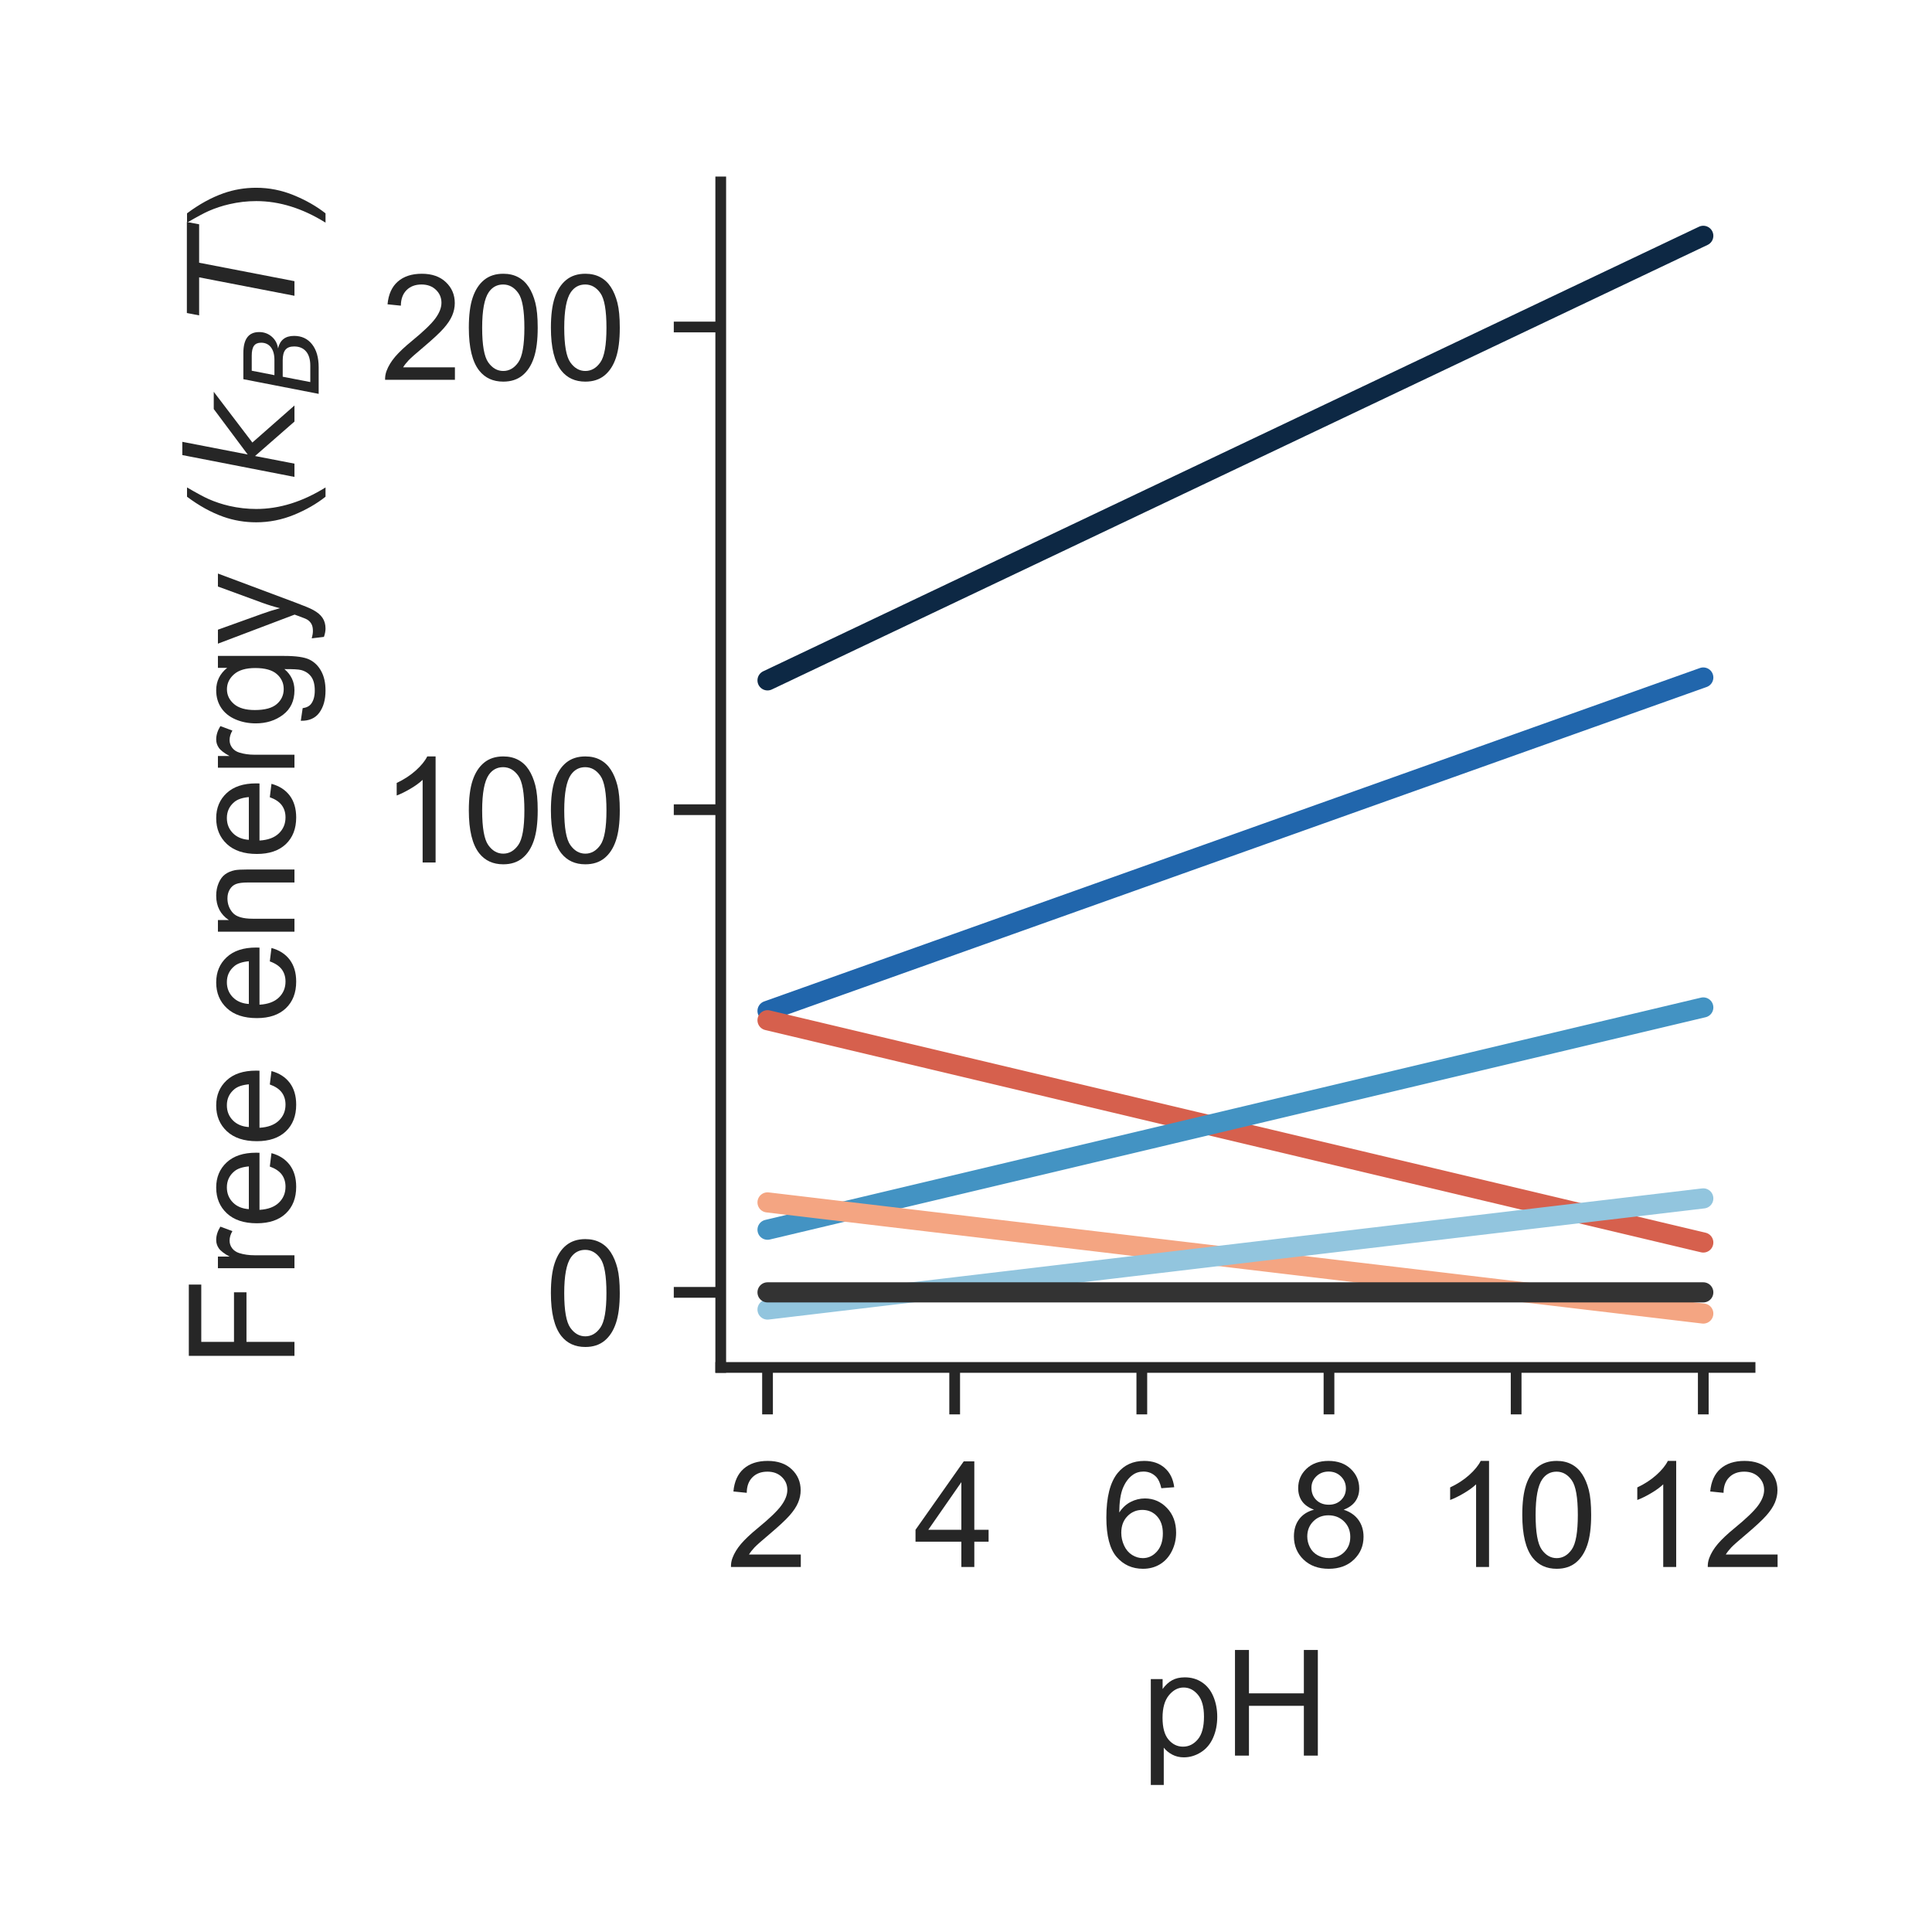 <?xml version="1.0" encoding="utf-8" standalone="no"?>
<!DOCTYPE svg PUBLIC "-//W3C//DTD SVG 1.1//EN"
  "http://www.w3.org/Graphics/SVG/1.1/DTD/svg11.dtd">
<!-- Created with matplotlib (http://matplotlib.org/) -->
<svg height="144pt" version="1.1" viewBox="0 0 144 144" width="144pt" xmlns="http://www.w3.org/2000/svg" xmlns:xlink="http://www.w3.org/1999/xlink">
 <defs>
  <style type="text/css">
*{stroke-linecap:butt;stroke-linejoin:round;}
  </style>
 </defs>
 <g id="figure_1">
  <g id="patch_1">
   <path d="M 0 144 
L 144 144 
L 144 0 
L 0 0 
z
" style="fill:#ffffff;"/>
  </g>
  <g id="axes_1">
   <g id="patch_2">
    <path d="M 53.72 101.92 
L 130.44 101.92 
L 130.44 13.56 
L 53.72 13.56 
z
" style="fill:#ffffff;"/>
   </g>
   <g id="matplotlib.axis_1">
    <g id="xtick_1">
     <g id="line2d_1">
      <defs>
       <path d="M 0 0 
L 0 3.5 
" id="md48de4bdc1" style="stroke:#262626;stroke-width:0.8;"/>
      </defs>
      <g>
       <use style="fill:#262626;stroke:#262626;stroke-width:0.8;" x="57.207" xlink:href="#md48de4bdc1" y="101.92"/>
      </g>
     </g>
     <g id="text_1">
      <!-- 2 -->
      <defs>
       <path d="M 50.344 8.453 
L 50.344 0 
L 3.031 0 
Q 2.938 3.172 4.047 6.109 
Q 5.859 10.938 9.828 15.625 
Q 13.812 20.312 21.344 26.469 
Q 33.016 36.031 37.109 41.625 
Q 41.219 47.219 41.219 52.203 
Q 41.219 57.422 37.469 61 
Q 33.734 64.594 27.734 64.594 
Q 21.391 64.594 17.578 60.781 
Q 13.766 56.984 13.719 50.25 
L 4.688 51.172 
Q 5.609 61.281 11.656 66.578 
Q 17.719 71.875 27.938 71.875 
Q 38.234 71.875 44.234 66.156 
Q 50.25 60.453 50.25 52 
Q 50.25 47.703 48.484 43.547 
Q 46.734 39.406 42.656 34.812 
Q 38.578 30.219 29.109 22.219 
Q 21.188 15.578 18.938 13.203 
Q 16.703 10.844 15.234 8.453 
z
" id="ArialMT-32"/>
      </defs>
      <g style="fill:#262626;" transform="translate(54.149 116.794)scale(0.11 -0.11)">
       <use xlink:href="#ArialMT-32"/>
      </g>
     </g>
    </g>
    <g id="xtick_2">
     <g id="line2d_2">
      <g>
       <use style="fill:#262626;stroke:#262626;stroke-width:0.8;" x="71.156" xlink:href="#md48de4bdc1" y="101.92"/>
      </g>
     </g>
     <g id="text_2">
      <!-- 4 -->
      <defs>
       <path d="M 32.328 0 
L 32.328 17.141 
L 1.266 17.141 
L 1.266 25.203 
L 33.938 71.578 
L 41.109 71.578 
L 41.109 25.203 
L 50.781 25.203 
L 50.781 17.141 
L 41.109 17.141 
L 41.109 0 
z
M 32.328 25.203 
L 32.328 57.469 
L 9.906 25.203 
z
" id="ArialMT-34"/>
      </defs>
      <g style="fill:#262626;" transform="translate(68.098 116.794)scale(0.11 -0.11)">
       <use xlink:href="#ArialMT-34"/>
      </g>
     </g>
    </g>
    <g id="xtick_3">
     <g id="line2d_3">
      <g>
       <use style="fill:#262626;stroke:#262626;stroke-width:0.8;" x="85.105" xlink:href="#md48de4bdc1" y="101.92"/>
      </g>
     </g>
     <g id="text_3">
      <!-- 6 -->
      <defs>
       <path d="M 49.75 54.047 
L 41.016 53.375 
Q 39.844 58.547 37.703 60.891 
Q 34.125 64.656 28.906 64.656 
Q 24.703 64.656 21.531 62.312 
Q 17.391 59.281 14.984 53.469 
Q 12.594 47.656 12.5 36.922 
Q 15.672 41.75 20.266 44.094 
Q 24.859 46.438 29.891 46.438 
Q 38.672 46.438 44.844 39.969 
Q 51.031 33.5 51.031 23.25 
Q 51.031 16.5 48.125 10.719 
Q 45.219 4.938 40.141 1.859 
Q 35.062 -1.219 28.609 -1.219 
Q 17.625 -1.219 10.688 6.859 
Q 3.766 14.938 3.766 33.5 
Q 3.766 54.25 11.422 63.672 
Q 18.109 71.875 29.438 71.875 
Q 37.891 71.875 43.281 67.141 
Q 48.688 62.406 49.75 54.047 
z
M 13.875 23.188 
Q 13.875 18.656 15.797 14.5 
Q 17.719 10.359 21.188 8.172 
Q 24.656 6 28.469 6 
Q 34.031 6 38.031 10.484 
Q 42.047 14.984 42.047 22.703 
Q 42.047 30.125 38.078 34.391 
Q 34.125 38.672 28.125 38.672 
Q 22.172 38.672 18.016 34.391 
Q 13.875 30.125 13.875 23.188 
z
" id="ArialMT-36"/>
      </defs>
      <g style="fill:#262626;" transform="translate(82.047 116.794)scale(0.11 -0.11)">
       <use xlink:href="#ArialMT-36"/>
      </g>
     </g>
    </g>
    <g id="xtick_4">
     <g id="line2d_4">
      <g>
       <use style="fill:#262626;stroke:#262626;stroke-width:0.8;" x="99.055" xlink:href="#md48de4bdc1" y="101.92"/>
      </g>
     </g>
     <g id="text_4">
      <!-- 8 -->
      <defs>
       <path d="M 17.672 38.812 
Q 12.203 40.828 9.562 44.531 
Q 6.938 48.25 6.938 53.422 
Q 6.938 61.234 12.547 66.547 
Q 18.172 71.875 27.484 71.875 
Q 36.859 71.875 42.578 66.422 
Q 48.297 60.984 48.297 53.172 
Q 48.297 48.188 45.672 44.5 
Q 43.062 40.828 37.75 38.812 
Q 44.344 36.672 47.781 31.875 
Q 51.219 27.094 51.219 20.453 
Q 51.219 11.281 44.719 5.031 
Q 38.234 -1.219 27.641 -1.219 
Q 17.047 -1.219 10.547 5.047 
Q 4.047 11.328 4.047 20.703 
Q 4.047 27.688 7.594 32.391 
Q 11.141 37.109 17.672 38.812 
z
M 15.922 53.719 
Q 15.922 48.641 19.188 45.406 
Q 22.469 42.188 27.688 42.188 
Q 32.766 42.188 36.016 45.375 
Q 39.266 48.578 39.266 53.219 
Q 39.266 58.062 35.906 61.359 
Q 32.562 64.656 27.594 64.656 
Q 22.562 64.656 19.234 61.422 
Q 15.922 58.203 15.922 53.719 
z
M 13.094 20.656 
Q 13.094 16.891 14.875 13.375 
Q 16.656 9.859 20.172 7.922 
Q 23.688 6 27.734 6 
Q 34.031 6 38.125 10.047 
Q 42.234 14.109 42.234 20.359 
Q 42.234 26.703 38.016 30.859 
Q 33.797 35.016 27.438 35.016 
Q 21.234 35.016 17.156 30.906 
Q 13.094 26.812 13.094 20.656 
z
" id="ArialMT-38"/>
      </defs>
      <g style="fill:#262626;" transform="translate(95.996 116.794)scale(0.11 -0.11)">
       <use xlink:href="#ArialMT-38"/>
      </g>
     </g>
    </g>
    <g id="xtick_5">
     <g id="line2d_5">
      <g>
       <use style="fill:#262626;stroke:#262626;stroke-width:0.8;" x="113.004" xlink:href="#md48de4bdc1" y="101.92"/>
      </g>
     </g>
     <g id="text_5">
      <!-- 10 -->
      <defs>
       <path d="M 37.25 0 
L 28.469 0 
L 28.469 56 
Q 25.297 52.984 20.141 49.953 
Q 14.984 46.922 10.891 45.406 
L 10.891 53.906 
Q 18.266 57.375 23.781 62.297 
Q 29.297 67.234 31.594 71.875 
L 37.25 71.875 
z
" id="ArialMT-31"/>
       <path d="M 4.156 35.297 
Q 4.156 48 6.766 55.734 
Q 9.375 63.484 14.516 67.672 
Q 19.672 71.875 27.484 71.875 
Q 33.25 71.875 37.594 69.547 
Q 41.938 67.234 44.766 62.859 
Q 47.609 58.5 49.219 52.219 
Q 50.828 45.953 50.828 35.297 
Q 50.828 22.703 48.234 14.969 
Q 45.656 7.234 40.5 3 
Q 35.359 -1.219 27.484 -1.219 
Q 17.141 -1.219 11.234 6.203 
Q 4.156 15.141 4.156 35.297 
z
M 13.188 35.297 
Q 13.188 17.672 17.312 11.828 
Q 21.438 6 27.484 6 
Q 33.547 6 37.672 11.859 
Q 41.797 17.719 41.797 35.297 
Q 41.797 52.984 37.672 58.781 
Q 33.547 64.594 27.391 64.594 
Q 21.344 64.594 17.719 59.469 
Q 13.188 52.938 13.188 35.297 
z
" id="ArialMT-30"/>
      </defs>
      <g style="fill:#262626;" transform="translate(106.887 116.794)scale(0.11 -0.11)">
       <use xlink:href="#ArialMT-31"/>
       <use x="55.615" xlink:href="#ArialMT-30"/>
      </g>
     </g>
    </g>
    <g id="xtick_6">
     <g id="line2d_6">
      <g>
       <use style="fill:#262626;stroke:#262626;stroke-width:0.8;" x="126.953" xlink:href="#md48de4bdc1" y="101.92"/>
      </g>
     </g>
     <g id="text_6">
      <!-- 12 -->
      <g style="fill:#262626;" transform="translate(120.836 116.794)scale(0.11 -0.11)">
       <use xlink:href="#ArialMT-31"/>
       <use x="55.615" xlink:href="#ArialMT-32"/>
      </g>
     </g>
    </g>
    <g id="text_7">
     <!-- pH -->
     <defs>
      <path d="M 6.594 -19.875 
L 6.594 51.859 
L 14.594 51.859 
L 14.594 45.125 
Q 17.438 49.078 21 51.047 
Q 24.562 53.031 29.641 53.031 
Q 36.281 53.031 41.359 49.609 
Q 46.438 46.188 49.016 39.953 
Q 51.609 33.734 51.609 26.312 
Q 51.609 18.359 48.75 11.984 
Q 45.906 5.609 40.453 2.219 
Q 35.016 -1.172 29 -1.172 
Q 24.609 -1.172 21.109 0.688 
Q 17.625 2.547 15.375 5.375 
L 15.375 -19.875 
z
M 14.547 25.641 
Q 14.547 15.625 18.594 10.844 
Q 22.656 6.062 28.422 6.062 
Q 34.281 6.062 38.453 11.016 
Q 42.625 15.969 42.625 26.375 
Q 42.625 36.281 38.547 41.203 
Q 34.469 46.141 28.812 46.141 
Q 23.188 46.141 18.859 40.891 
Q 14.547 35.641 14.547 25.641 
z
" id="ArialMT-70"/>
      <path d="M 8.016 0 
L 8.016 71.578 
L 17.484 71.578 
L 17.484 42.188 
L 54.688 42.188 
L 54.688 71.578 
L 64.156 71.578 
L 64.156 0 
L 54.688 0 
L 54.688 33.734 
L 17.484 33.734 
L 17.484 0 
z
" id="ArialMT-48"/>
     </defs>
     <g style="fill:#262626;" transform="translate(85.049 130.853)scale(0.11 -0.11)">
      <use xlink:href="#ArialMT-70"/>
      <use x="55.615" xlink:href="#ArialMT-48"/>
     </g>
    </g>
   </g>
   <g id="matplotlib.axis_2">
    <g id="ytick_1">
     <g id="line2d_7">
      <defs>
       <path d="M 0 0 
L -3.5 0 
" id="mf59b753f63" style="stroke:#262626;stroke-width:0.8;"/>
      </defs>
      <g>
       <use style="fill:#262626;stroke:#262626;stroke-width:0.8;" x="53.72" xlink:href="#mf59b753f63" y="96.325"/>
      </g>
     </g>
     <g id="text_8">
      <!-- 0 -->
      <g style="fill:#262626;" transform="translate(40.603 100.262)scale(0.11 -0.11)">
       <use xlink:href="#ArialMT-30"/>
      </g>
     </g>
    </g>
    <g id="ytick_2">
     <g id="line2d_8">
      <g>
       <use style="fill:#262626;stroke:#262626;stroke-width:0.8;" x="53.72" xlink:href="#mf59b753f63" y="60.349"/>
      </g>
     </g>
     <g id="text_9">
      <!-- 100 -->
      <g style="fill:#262626;" transform="translate(28.369 64.286)scale(0.11 -0.11)">
       <use xlink:href="#ArialMT-31"/>
       <use x="55.615" xlink:href="#ArialMT-30"/>
       <use x="111.23" xlink:href="#ArialMT-30"/>
      </g>
     </g>
    </g>
    <g id="ytick_3">
     <g id="line2d_9">
      <g>
       <use style="fill:#262626;stroke:#262626;stroke-width:0.8;" x="53.72" xlink:href="#mf59b753f63" y="24.373"/>
      </g>
     </g>
     <g id="text_10">
      <!-- 200 -->
      <g style="fill:#262626;" transform="translate(28.369 28.31)scale(0.11 -0.11)">
       <use xlink:href="#ArialMT-32"/>
       <use x="55.615" xlink:href="#ArialMT-30"/>
       <use x="111.23" xlink:href="#ArialMT-30"/>
      </g>
     </g>
    </g>
    <g id="text_11">
     <!-- Free energy ($k_B T$) -->
     <defs>
      <path d="M 8.203 0 
L 8.203 71.578 
L 56.5 71.578 
L 56.5 63.141 
L 17.672 63.141 
L 17.672 40.969 
L 51.266 40.969 
L 51.266 32.516 
L 17.672 32.516 
L 17.672 0 
z
" id="ArialMT-46"/>
      <path d="M 6.5 0 
L 6.5 51.859 
L 14.406 51.859 
L 14.406 44 
Q 17.438 49.516 20 51.266 
Q 22.562 53.031 25.641 53.031 
Q 30.078 53.031 34.672 50.203 
L 31.641 42.047 
Q 28.422 43.953 25.203 43.953 
Q 22.312 43.953 20.016 42.219 
Q 17.719 40.484 16.75 37.406 
Q 15.281 32.719 15.281 27.156 
L 15.281 0 
z
" id="ArialMT-72"/>
      <path d="M 42.094 16.703 
L 51.172 15.578 
Q 49.031 7.625 43.219 3.219 
Q 37.406 -1.172 28.375 -1.172 
Q 17 -1.172 10.328 5.828 
Q 3.656 12.844 3.656 25.484 
Q 3.656 38.578 10.391 45.797 
Q 17.141 53.031 27.875 53.031 
Q 38.281 53.031 44.875 45.953 
Q 51.469 38.875 51.469 26.031 
Q 51.469 25.25 51.422 23.688 
L 12.75 23.688 
Q 13.234 15.141 17.578 10.594 
Q 21.922 6.062 28.422 6.062 
Q 33.25 6.062 36.672 8.594 
Q 40.094 11.141 42.094 16.703 
z
M 13.234 30.906 
L 42.188 30.906 
Q 41.609 37.453 38.875 40.719 
Q 34.672 45.797 27.984 45.797 
Q 21.922 45.797 17.797 41.75 
Q 13.672 37.703 13.234 30.906 
z
" id="ArialMT-65"/>
      <path id="ArialMT-20"/>
      <path d="M 6.594 0 
L 6.594 51.859 
L 14.5 51.859 
L 14.5 44.484 
Q 20.219 53.031 31 53.031 
Q 35.688 53.031 39.625 51.344 
Q 43.562 49.656 45.516 46.922 
Q 47.469 44.188 48.25 40.438 
Q 48.734 37.984 48.734 31.891 
L 48.734 0 
L 39.938 0 
L 39.938 31.547 
Q 39.938 36.922 38.906 39.578 
Q 37.891 42.234 35.281 43.812 
Q 32.672 45.406 29.156 45.406 
Q 23.531 45.406 19.453 41.844 
Q 15.375 38.281 15.375 28.328 
L 15.375 0 
z
" id="ArialMT-6e"/>
      <path d="M 4.984 -4.297 
L 13.531 -5.562 
Q 14.062 -9.516 16.5 -11.328 
Q 19.781 -13.766 25.438 -13.766 
Q 31.547 -13.766 34.859 -11.328 
Q 38.188 -8.891 39.359 -4.5 
Q 40.047 -1.812 39.984 6.781 
Q 34.234 0 25.641 0 
Q 14.938 0 9.078 7.719 
Q 3.219 15.438 3.219 26.219 
Q 3.219 33.641 5.906 39.906 
Q 8.594 46.188 13.688 49.609 
Q 18.797 53.031 25.688 53.031 
Q 34.859 53.031 40.828 45.609 
L 40.828 51.859 
L 48.922 51.859 
L 48.922 7.031 
Q 48.922 -5.078 46.453 -10.125 
Q 44 -15.188 38.641 -18.109 
Q 33.297 -21.047 25.484 -21.047 
Q 16.219 -21.047 10.5 -16.875 
Q 4.781 -12.703 4.984 -4.297 
z
M 12.25 26.859 
Q 12.25 16.656 16.297 11.969 
Q 20.359 7.281 26.469 7.281 
Q 32.516 7.281 36.609 11.938 
Q 40.719 16.609 40.719 26.562 
Q 40.719 36.078 36.5 40.906 
Q 32.281 45.75 26.312 45.75 
Q 20.453 45.75 16.344 40.984 
Q 12.25 36.234 12.25 26.859 
z
" id="ArialMT-67"/>
      <path d="M 6.203 -19.969 
L 5.219 -11.719 
Q 8.109 -12.5 10.25 -12.5 
Q 13.188 -12.5 14.938 -11.516 
Q 16.703 -10.547 17.828 -8.797 
Q 18.656 -7.469 20.516 -2.25 
Q 20.75 -1.516 21.297 -0.094 
L 1.609 51.859 
L 11.078 51.859 
L 21.875 21.828 
Q 23.969 16.109 25.641 9.812 
Q 27.156 15.875 29.25 21.625 
L 40.328 51.859 
L 49.125 51.859 
L 29.391 -0.875 
Q 26.219 -9.422 24.469 -12.641 
Q 22.125 -17 19.094 -19.016 
Q 16.062 -21.047 11.859 -21.047 
Q 9.328 -21.047 6.203 -19.969 
z
" id="ArialMT-79"/>
      <path d="M 23.391 -21.047 
Q 16.109 -11.859 11.078 0.438 
Q 6.062 12.75 6.062 25.922 
Q 6.062 37.547 9.812 48.188 
Q 14.203 60.547 23.391 72.797 
L 29.688 72.797 
Q 23.781 62.641 21.875 58.297 
Q 18.891 51.562 17.188 44.234 
Q 15.094 35.109 15.094 25.875 
Q 15.094 2.391 29.688 -21.047 
z
" id="ArialMT-28"/>
      <path d="M 18.312 75.984 
L 27.297 75.984 
L 18.703 31.688 
L 49.516 54.688 
L 61.188 54.688 
L 26.812 28.516 
L 51.906 0 
L 41.016 0 
L 17.672 26.703 
L 12.5 0 
L 3.516 0 
z
" id="DejaVuSans-Oblique-6b"/>
      <path d="M 16.891 72.906 
L 42.094 72.906 
Q 52.344 72.906 57.422 69.094 
Q 62.5 65.281 62.5 57.625 
Q 62.5 50.594 58.125 45.484 
Q 53.766 40.375 46.688 39.312 
Q 52.734 37.938 55.766 34.078 
Q 58.797 30.219 58.797 23.781 
Q 58.797 12.797 50.656 6.391 
Q 42.531 0 28.422 0 
L 2.688 0 
z
M 19.281 34.812 
L 14.109 8.109 
L 29.984 8.109 
Q 38.922 8.109 43.75 12.203 
Q 48.578 16.312 48.578 23.781 
Q 48.578 29.547 45.375 32.172 
Q 42.188 34.812 35.109 34.812 
z
M 25.094 64.797 
L 20.797 42.828 
L 35.5 42.828 
Q 43.359 42.828 47.781 46.234 
Q 52.203 49.656 52.203 55.719 
Q 52.203 60.453 49.219 62.625 
Q 46.234 64.797 39.703 64.797 
z
" id="DejaVuSans-Oblique-42"/>
      <path d="M 5.906 72.906 
L 67.578 72.906 
L 66.016 64.594 
L 39.984 64.594 
L 27.484 0 
L 17.578 0 
L 30.078 64.594 
L 4.297 64.594 
z
" id="DejaVuSans-Oblique-54"/>
      <path d="M 12.359 -21.047 
L 6.062 -21.047 
Q 20.656 2.391 20.656 25.875 
Q 20.656 35.062 18.562 44.094 
Q 16.891 51.422 13.922 58.156 
Q 12.016 62.547 6.062 72.797 
L 12.359 72.797 
Q 21.531 60.547 25.922 48.188 
Q 29.688 37.547 29.688 25.922 
Q 29.688 12.75 24.625 0.438 
Q 19.578 -11.859 12.359 -21.047 
z
" id="ArialMT-29"/>
     </defs>
     <g style="fill:#262626;" transform="translate(21.949 101.96)rotate(-90)scale(0.11 -0.11)">
      <use transform="translate(0 0.016)" xlink:href="#ArialMT-46"/>
      <use transform="translate(61.084 0.016)" xlink:href="#ArialMT-72"/>
      <use transform="translate(94.385 0.016)" xlink:href="#ArialMT-65"/>
      <use transform="translate(150 0.016)" xlink:href="#ArialMT-65"/>
      <use transform="translate(205.615 0.016)" xlink:href="#ArialMT-20"/>
      <use transform="translate(233.398 0.016)" xlink:href="#ArialMT-65"/>
      <use transform="translate(289.014 0.016)" xlink:href="#ArialMT-6e"/>
      <use transform="translate(344.629 0.016)" xlink:href="#ArialMT-65"/>
      <use transform="translate(400.244 0.016)" xlink:href="#ArialMT-72"/>
      <use transform="translate(433.545 0.016)" xlink:href="#ArialMT-67"/>
      <use transform="translate(489.16 0.016)" xlink:href="#ArialMT-79"/>
      <use transform="translate(539.16 0.016)" xlink:href="#ArialMT-20"/>
      <use transform="translate(566.943 0.016)" xlink:href="#ArialMT-28"/>
      <use transform="translate(600.244 0.016)" xlink:href="#DejaVuSans-Oblique-6b"/>
      <use transform="translate(658.154 -16.391)scale(0.7)" xlink:href="#DejaVuSans-Oblique-42"/>
      <use transform="translate(708.911 0.016)" xlink:href="#DejaVuSans-Oblique-54"/>
      <use transform="translate(769.995 0.016)" xlink:href="#ArialMT-29"/>
     </g>
    </g>
   </g>
   <g id="patch_3">
    <path d="M 53.72 101.92 
L 53.72 13.56 
" style="fill:none;stroke:#262626;stroke-linecap:square;stroke-linejoin:miter;stroke-width:0.8;"/>
   </g>
   <g id="patch_4">
    <path d="M 53.72 101.92 
L 130.44 101.92 
" style="fill:none;stroke:#262626;stroke-linecap:square;stroke-linejoin:miter;stroke-width:0.8;"/>
   </g>
   <g id="line2d_10">
    <path clip-path="url(#p76d3c628b5)" d="M 57.207 50.711 
L 57.905 50.38 
L 58.602 50.049 
L 59.3 49.717 
L 59.997 49.386 
L 60.695 49.055 
L 61.392 48.723 
L 62.089 48.392 
L 62.787 48.061 
L 63.484 47.729 
L 64.182 47.398 
L 64.879 47.067 
L 65.577 46.735 
L 66.274 46.404 
L 66.972 46.073 
L 67.669 45.741 
L 68.367 45.41 
L 69.064 45.078 
L 69.761 44.747 
L 70.459 44.416 
L 71.156 44.084 
L 71.854 43.753 
L 72.551 43.422 
L 73.249 43.09 
L 73.946 42.759 
L 74.644 42.428 
L 75.341 42.096 
L 76.039 41.765 
L 76.736 41.434 
L 77.433 41.102 
L 78.131 40.771 
L 78.828 40.44 
L 79.526 40.108 
L 80.223 39.777 
L 80.921 39.446 
L 81.618 39.114 
L 82.316 38.783 
L 83.013 38.451 
L 83.711 38.12 
L 84.408 37.789 
L 85.105 37.457 
L 85.803 37.126 
L 86.5 36.795 
L 87.198 36.463 
L 87.895 36.132 
L 88.593 35.801 
L 89.29 35.469 
L 89.988 35.138 
L 90.685 34.807 
L 91.383 34.475 
L 92.08 34.144 
L 92.777 33.813 
L 93.475 33.481 
L 94.172 33.15 
L 94.87 32.819 
L 95.567 32.487 
L 96.265 32.156 
L 96.962 31.824 
L 97.66 31.493 
L 98.357 31.162 
L 99.055 30.83 
L 99.752 30.499 
L 100.449 30.168 
L 101.147 29.836 
L 101.844 29.505 
L 102.542 29.174 
L 103.239 28.842 
L 103.937 28.511 
L 104.634 28.18 
L 105.332 27.848 
L 106.029 27.517 
L 106.727 27.186 
L 107.424 26.854 
L 108.121 26.523 
L 108.819 26.191 
L 109.516 25.86 
L 110.214 25.529 
L 110.911 25.197 
L 111.609 24.866 
L 112.306 24.535 
L 113.004 24.203 
L 113.701 23.872 
L 114.399 23.541 
L 115.096 23.209 
L 115.793 22.878 
L 116.491 22.547 
L 117.188 22.215 
L 117.886 21.884 
L 118.583 21.553 
L 119.281 21.221 
L 119.978 20.89 
L 120.676 20.559 
L 121.373 20.227 
L 122.071 19.896 
L 122.768 19.564 
L 123.465 19.233 
L 124.163 18.902 
L 124.86 18.57 
L 125.558 18.239 
L 126.255 17.908 
L 126.953 17.576 
" style="fill:none;stroke:#0d2844;stroke-linecap:round;stroke-width:1.5;"/>
   </g>
   <g id="line2d_11">
    <path clip-path="url(#p76d3c628b5)" d="M 57.207 75.348 
L 57.905 75.1 
L 58.602 74.851 
L 59.3 74.603 
L 59.997 74.354 
L 60.695 74.106 
L 61.392 73.857 
L 62.089 73.609 
L 62.787 73.36 
L 63.484 73.112 
L 64.182 72.863 
L 64.879 72.615 
L 65.577 72.366 
L 66.274 72.118 
L 66.972 71.869 
L 67.669 71.621 
L 68.367 71.372 
L 69.064 71.124 
L 69.761 70.875 
L 70.459 70.627 
L 71.156 70.378 
L 71.854 70.13 
L 72.551 69.881 
L 73.249 69.633 
L 73.946 69.384 
L 74.644 69.136 
L 75.341 68.887 
L 76.039 68.638 
L 76.736 68.39 
L 77.433 68.141 
L 78.131 67.893 
L 78.828 67.644 
L 79.526 67.396 
L 80.223 67.147 
L 80.921 66.899 
L 81.618 66.65 
L 82.316 66.402 
L 83.013 66.153 
L 83.711 65.905 
L 84.408 65.656 
L 85.105 65.408 
L 85.803 65.159 
L 86.5 64.911 
L 87.198 64.662 
L 87.895 64.414 
L 88.593 64.165 
L 89.29 63.917 
L 89.988 63.668 
L 90.685 63.42 
L 91.383 63.171 
L 92.08 62.923 
L 92.777 62.674 
L 93.475 62.426 
L 94.172 62.177 
L 94.87 61.929 
L 95.567 61.68 
L 96.265 61.432 
L 96.962 61.183 
L 97.66 60.935 
L 98.357 60.686 
L 99.055 60.438 
L 99.752 60.189 
L 100.449 59.941 
L 101.147 59.692 
L 101.844 59.443 
L 102.542 59.195 
L 103.239 58.946 
L 103.937 58.698 
L 104.634 58.449 
L 105.332 58.201 
L 106.029 57.952 
L 106.727 57.704 
L 107.424 57.455 
L 108.121 57.207 
L 108.819 56.958 
L 109.516 56.71 
L 110.214 56.461 
L 110.911 56.213 
L 111.609 55.964 
L 112.306 55.716 
L 113.004 55.467 
L 113.701 55.219 
L 114.399 54.97 
L 115.096 54.722 
L 115.793 54.473 
L 116.491 54.225 
L 117.188 53.976 
L 117.886 53.728 
L 118.583 53.479 
L 119.281 53.231 
L 119.978 52.982 
L 120.676 52.734 
L 121.373 52.485 
L 122.071 52.237 
L 122.768 51.988 
L 123.465 51.74 
L 124.163 51.491 
L 124.86 51.243 
L 125.558 50.994 
L 126.255 50.746 
L 126.953 50.497 
" style="fill:none;stroke:#2166ac;stroke-linecap:round;stroke-width:1.5;"/>
   </g>
   <g id="line2d_12">
    <path clip-path="url(#p76d3c628b5)" d="M 57.207 76.042 
L 57.905 76.207 
L 58.602 76.373 
L 59.3 76.539 
L 59.997 76.704 
L 60.695 76.87 
L 61.392 77.036 
L 62.089 77.201 
L 62.787 77.367 
L 63.484 77.533 
L 64.182 77.698 
L 64.879 77.864 
L 65.577 78.03 
L 66.274 78.195 
L 66.972 78.361 
L 67.669 78.527 
L 68.367 78.692 
L 69.064 78.858 
L 69.761 79.024 
L 70.459 79.189 
L 71.156 79.355 
L 71.854 79.521 
L 72.551 79.687 
L 73.249 79.852 
L 73.946 80.018 
L 74.644 80.184 
L 75.341 80.349 
L 76.039 80.515 
L 76.736 80.681 
L 77.433 80.846 
L 78.131 81.012 
L 78.828 81.178 
L 79.526 81.343 
L 80.223 81.509 
L 80.921 81.675 
L 81.618 81.84 
L 82.316 82.006 
L 83.013 82.172 
L 83.711 82.337 
L 84.408 82.503 
L 85.105 82.669 
L 85.803 82.834 
L 86.5 83 
L 87.198 83.166 
L 87.895 83.331 
L 88.593 83.497 
L 89.29 83.663 
L 89.988 83.828 
L 90.685 83.994 
L 91.383 84.16 
L 92.08 84.325 
L 92.777 84.491 
L 93.475 84.657 
L 94.172 84.822 
L 94.87 84.988 
L 95.567 85.154 
L 96.265 85.319 
L 96.962 85.485 
L 97.66 85.651 
L 98.357 85.817 
L 99.055 85.982 
L 99.752 86.148 
L 100.449 86.314 
L 101.147 86.479 
L 101.844 86.645 
L 102.542 86.811 
L 103.239 86.976 
L 103.937 87.142 
L 104.634 87.308 
L 105.332 87.473 
L 106.029 87.639 
L 106.727 87.805 
L 107.424 87.97 
L 108.121 88.136 
L 108.819 88.302 
L 109.516 88.467 
L 110.214 88.633 
L 110.911 88.799 
L 111.609 88.964 
L 112.306 89.13 
L 113.004 89.296 
L 113.701 89.461 
L 114.399 89.627 
L 115.096 89.793 
L 115.793 89.958 
L 116.491 90.124 
L 117.188 90.29 
L 117.886 90.455 
L 118.583 90.621 
L 119.281 90.787 
L 119.978 90.952 
L 120.676 91.118 
L 121.373 91.284 
L 122.071 91.449 
L 122.768 91.615 
L 123.465 91.781 
L 124.163 91.947 
L 124.86 92.112 
L 125.558 92.278 
L 126.255 92.444 
L 126.953 92.609 
" style="fill:none;stroke:#d6604d;stroke-linecap:round;stroke-width:1.5;"/>
   </g>
   <g id="line2d_13">
    <path clip-path="url(#p76d3c628b5)" d="M 57.207 91.656 
L 57.905 91.491 
L 58.602 91.325 
L 59.3 91.159 
L 59.997 90.994 
L 60.695 90.828 
L 61.392 90.662 
L 62.089 90.496 
L 62.787 90.331 
L 63.484 90.165 
L 64.182 89.999 
L 64.879 89.834 
L 65.577 89.668 
L 66.274 89.502 
L 66.972 89.337 
L 67.669 89.171 
L 68.367 89.005 
L 69.064 88.84 
L 69.761 88.674 
L 70.459 88.508 
L 71.156 88.343 
L 71.854 88.177 
L 72.551 88.011 
L 73.249 87.846 
L 73.946 87.68 
L 74.644 87.514 
L 75.341 87.349 
L 76.039 87.183 
L 76.736 87.017 
L 77.433 86.852 
L 78.131 86.686 
L 78.828 86.52 
L 79.526 86.355 
L 80.223 86.189 
L 80.921 86.023 
L 81.618 85.858 
L 82.316 85.692 
L 83.013 85.526 
L 83.711 85.361 
L 84.408 85.195 
L 85.105 85.029 
L 85.803 84.864 
L 86.5 84.698 
L 87.198 84.532 
L 87.895 84.366 
L 88.593 84.201 
L 89.29 84.035 
L 89.988 83.869 
L 90.685 83.704 
L 91.383 83.538 
L 92.08 83.372 
L 92.777 83.207 
L 93.475 83.041 
L 94.172 82.875 
L 94.87 82.71 
L 95.567 82.544 
L 96.265 82.378 
L 96.962 82.213 
L 97.66 82.047 
L 98.357 81.881 
L 99.055 81.716 
L 99.752 81.55 
L 100.449 81.384 
L 101.147 81.219 
L 101.844 81.053 
L 102.542 80.887 
L 103.239 80.722 
L 103.937 80.556 
L 104.634 80.39 
L 105.332 80.225 
L 106.029 80.059 
L 106.727 79.893 
L 107.424 79.728 
L 108.121 79.562 
L 108.819 79.396 
L 109.516 79.231 
L 110.214 79.065 
L 110.911 78.899 
L 111.609 78.734 
L 112.306 78.568 
L 113.004 78.402 
L 113.701 78.236 
L 114.399 78.071 
L 115.096 77.905 
L 115.793 77.739 
L 116.491 77.574 
L 117.188 77.408 
L 117.886 77.242 
L 118.583 77.077 
L 119.281 76.911 
L 119.978 76.745 
L 120.676 76.58 
L 121.373 76.414 
L 122.071 76.248 
L 122.768 76.083 
L 123.465 75.917 
L 124.163 75.751 
L 124.86 75.586 
L 125.558 75.42 
L 126.255 75.254 
L 126.953 75.089 
" style="fill:none;stroke:#4393c3;stroke-linecap:round;stroke-width:1.5;"/>
   </g>
   <g id="line2d_14">
    <path clip-path="url(#p76d3c628b5)" d="M 57.207 89.62 
L 57.905 89.703 
L 58.602 89.786 
L 59.3 89.868 
L 59.997 89.951 
L 60.695 90.034 
L 61.392 90.117 
L 62.089 90.2 
L 62.787 90.283 
L 63.484 90.365 
L 64.182 90.448 
L 64.879 90.531 
L 65.577 90.614 
L 66.274 90.697 
L 66.972 90.78 
L 67.669 90.862 
L 68.367 90.945 
L 69.064 91.028 
L 69.761 91.111 
L 70.459 91.194 
L 71.156 91.277 
L 71.854 91.359 
L 72.551 91.442 
L 73.249 91.525 
L 73.946 91.608 
L 74.644 91.691 
L 75.341 91.774 
L 76.039 91.856 
L 76.736 91.939 
L 77.433 92.022 
L 78.131 92.105 
L 78.828 92.188 
L 79.526 92.271 
L 80.223 92.354 
L 80.921 92.436 
L 81.618 92.519 
L 82.316 92.602 
L 83.013 92.685 
L 83.711 92.768 
L 84.408 92.851 
L 85.105 92.933 
L 85.803 93.016 
L 86.5 93.099 
L 87.198 93.182 
L 87.895 93.265 
L 88.593 93.348 
L 89.29 93.43 
L 89.988 93.513 
L 90.685 93.596 
L 91.383 93.679 
L 92.08 93.762 
L 92.777 93.845 
L 93.475 93.927 
L 94.172 94.01 
L 94.87 94.093 
L 95.567 94.176 
L 96.265 94.259 
L 96.962 94.342 
L 97.66 94.424 
L 98.357 94.507 
L 99.055 94.59 
L 99.752 94.673 
L 100.449 94.756 
L 101.147 94.839 
L 101.844 94.921 
L 102.542 95.004 
L 103.239 95.087 
L 103.937 95.17 
L 104.634 95.253 
L 105.332 95.336 
L 106.029 95.419 
L 106.727 95.501 
L 107.424 95.584 
L 108.121 95.667 
L 108.819 95.75 
L 109.516 95.833 
L 110.214 95.916 
L 110.911 95.998 
L 111.609 96.081 
L 112.306 96.164 
L 113.004 96.247 
L 113.701 96.33 
L 114.399 96.413 
L 115.096 96.495 
L 115.793 96.578 
L 116.491 96.661 
L 117.188 96.744 
L 117.886 96.827 
L 118.583 96.91 
L 119.281 96.992 
L 119.978 97.075 
L 120.676 97.158 
L 121.373 97.241 
L 122.071 97.324 
L 122.768 97.407 
L 123.465 97.489 
L 124.163 97.572 
L 124.86 97.655 
L 125.558 97.738 
L 126.255 97.821 
L 126.953 97.904 
" style="fill:none;stroke:#f4a582;stroke-linecap:round;stroke-width:1.5;"/>
   </g>
   <g id="line2d_15">
    <path clip-path="url(#p76d3c628b5)" d="M 57.207 97.606 
L 57.905 97.523 
L 58.602 97.44 
L 59.3 97.357 
L 59.997 97.275 
L 60.695 97.192 
L 61.392 97.109 
L 62.089 97.026 
L 62.787 96.943 
L 63.484 96.86 
L 64.182 96.778 
L 64.879 96.695 
L 65.577 96.612 
L 66.274 96.529 
L 66.972 96.446 
L 67.669 96.363 
L 68.367 96.281 
L 69.064 96.198 
L 69.761 96.115 
L 70.459 96.032 
L 71.156 95.949 
L 71.854 95.866 
L 72.551 95.784 
L 73.249 95.701 
L 73.946 95.618 
L 74.644 95.535 
L 75.341 95.452 
L 76.039 95.369 
L 76.736 95.287 
L 77.433 95.204 
L 78.131 95.121 
L 78.828 95.038 
L 79.526 94.955 
L 80.223 94.872 
L 80.921 94.789 
L 81.618 94.707 
L 82.316 94.624 
L 83.013 94.541 
L 83.711 94.458 
L 84.408 94.375 
L 85.105 94.292 
L 85.803 94.21 
L 86.5 94.127 
L 87.198 94.044 
L 87.895 93.961 
L 88.593 93.878 
L 89.29 93.795 
L 89.988 93.713 
L 90.685 93.63 
L 91.383 93.547 
L 92.08 93.464 
L 92.777 93.381 
L 93.475 93.298 
L 94.172 93.216 
L 94.87 93.133 
L 95.567 93.05 
L 96.265 92.967 
L 96.962 92.884 
L 97.66 92.801 
L 98.357 92.719 
L 99.055 92.636 
L 99.752 92.553 
L 100.449 92.47 
L 101.147 92.387 
L 101.844 92.304 
L 102.542 92.222 
L 103.239 92.139 
L 103.937 92.056 
L 104.634 91.973 
L 105.332 91.89 
L 106.029 91.807 
L 106.727 91.724 
L 107.424 91.642 
L 108.121 91.559 
L 108.819 91.476 
L 109.516 91.393 
L 110.214 91.31 
L 110.911 91.227 
L 111.609 91.145 
L 112.306 91.062 
L 113.004 90.979 
L 113.701 90.896 
L 114.399 90.813 
L 115.096 90.73 
L 115.793 90.648 
L 116.491 90.565 
L 117.188 90.482 
L 117.886 90.399 
L 118.583 90.316 
L 119.281 90.233 
L 119.978 90.151 
L 120.676 90.068 
L 121.373 89.985 
L 122.071 89.902 
L 122.768 89.819 
L 123.465 89.736 
L 124.163 89.654 
L 124.86 89.571 
L 125.558 89.488 
L 126.255 89.405 
L 126.953 89.322 
" style="fill:none;stroke:#92c5de;stroke-linecap:round;stroke-width:1.5;"/>
   </g>
   <g id="line2d_16">
    <path clip-path="url(#p76d3c628b5)" d="M 57.207 96.325 
L 57.905 96.325 
L 58.602 96.325 
L 59.3 96.325 
L 59.997 96.325 
L 60.695 96.325 
L 61.392 96.325 
L 62.089 96.325 
L 62.787 96.325 
L 63.484 96.325 
L 64.182 96.325 
L 64.879 96.325 
L 65.577 96.325 
L 66.274 96.325 
L 66.972 96.325 
L 67.669 96.325 
L 68.367 96.325 
L 69.064 96.325 
L 69.761 96.325 
L 70.459 96.325 
L 71.156 96.325 
L 71.854 96.325 
L 72.551 96.325 
L 73.249 96.325 
L 73.946 96.325 
L 74.644 96.325 
L 75.341 96.325 
L 76.039 96.325 
L 76.736 96.325 
L 77.433 96.325 
L 78.131 96.325 
L 78.828 96.325 
L 79.526 96.325 
L 80.223 96.325 
L 80.921 96.325 
L 81.618 96.325 
L 82.316 96.325 
L 83.013 96.325 
L 83.711 96.325 
L 84.408 96.325 
L 85.105 96.325 
L 85.803 96.325 
L 86.5 96.325 
L 87.198 96.325 
L 87.895 96.325 
L 88.593 96.325 
L 89.29 96.325 
L 89.988 96.325 
L 90.685 96.325 
L 91.383 96.325 
L 92.08 96.325 
L 92.777 96.325 
L 93.475 96.325 
L 94.172 96.325 
L 94.87 96.325 
L 95.567 96.325 
L 96.265 96.325 
L 96.962 96.325 
L 97.66 96.325 
L 98.357 96.325 
L 99.055 96.325 
L 99.752 96.325 
L 100.449 96.325 
L 101.147 96.325 
L 101.844 96.325 
L 102.542 96.325 
L 103.239 96.325 
L 103.937 96.325 
L 104.634 96.325 
L 105.332 96.325 
L 106.029 96.325 
L 106.727 96.325 
L 107.424 96.325 
L 108.121 96.325 
L 108.819 96.325 
L 109.516 96.325 
L 110.214 96.325 
L 110.911 96.325 
L 111.609 96.325 
L 112.306 96.325 
L 113.004 96.325 
L 113.701 96.325 
L 114.399 96.325 
L 115.096 96.325 
L 115.793 96.325 
L 116.491 96.325 
L 117.188 96.325 
L 117.886 96.325 
L 118.583 96.325 
L 119.281 96.325 
L 119.978 96.325 
L 120.676 96.325 
L 121.373 96.325 
L 122.071 96.325 
L 122.768 96.325 
L 123.465 96.325 
L 124.163 96.325 
L 124.86 96.325 
L 125.558 96.325 
L 126.255 96.325 
L 126.953 96.325 
" style="fill:none;stroke:#333333;stroke-linecap:round;stroke-width:1.5;"/>
   </g>
  </g>
 </g>
 <defs>
  <clipPath id="p76d3c628b5">
   <rect height="88.36" width="76.72" x="53.72" y="13.56"/>
  </clipPath>
 </defs>
</svg>
